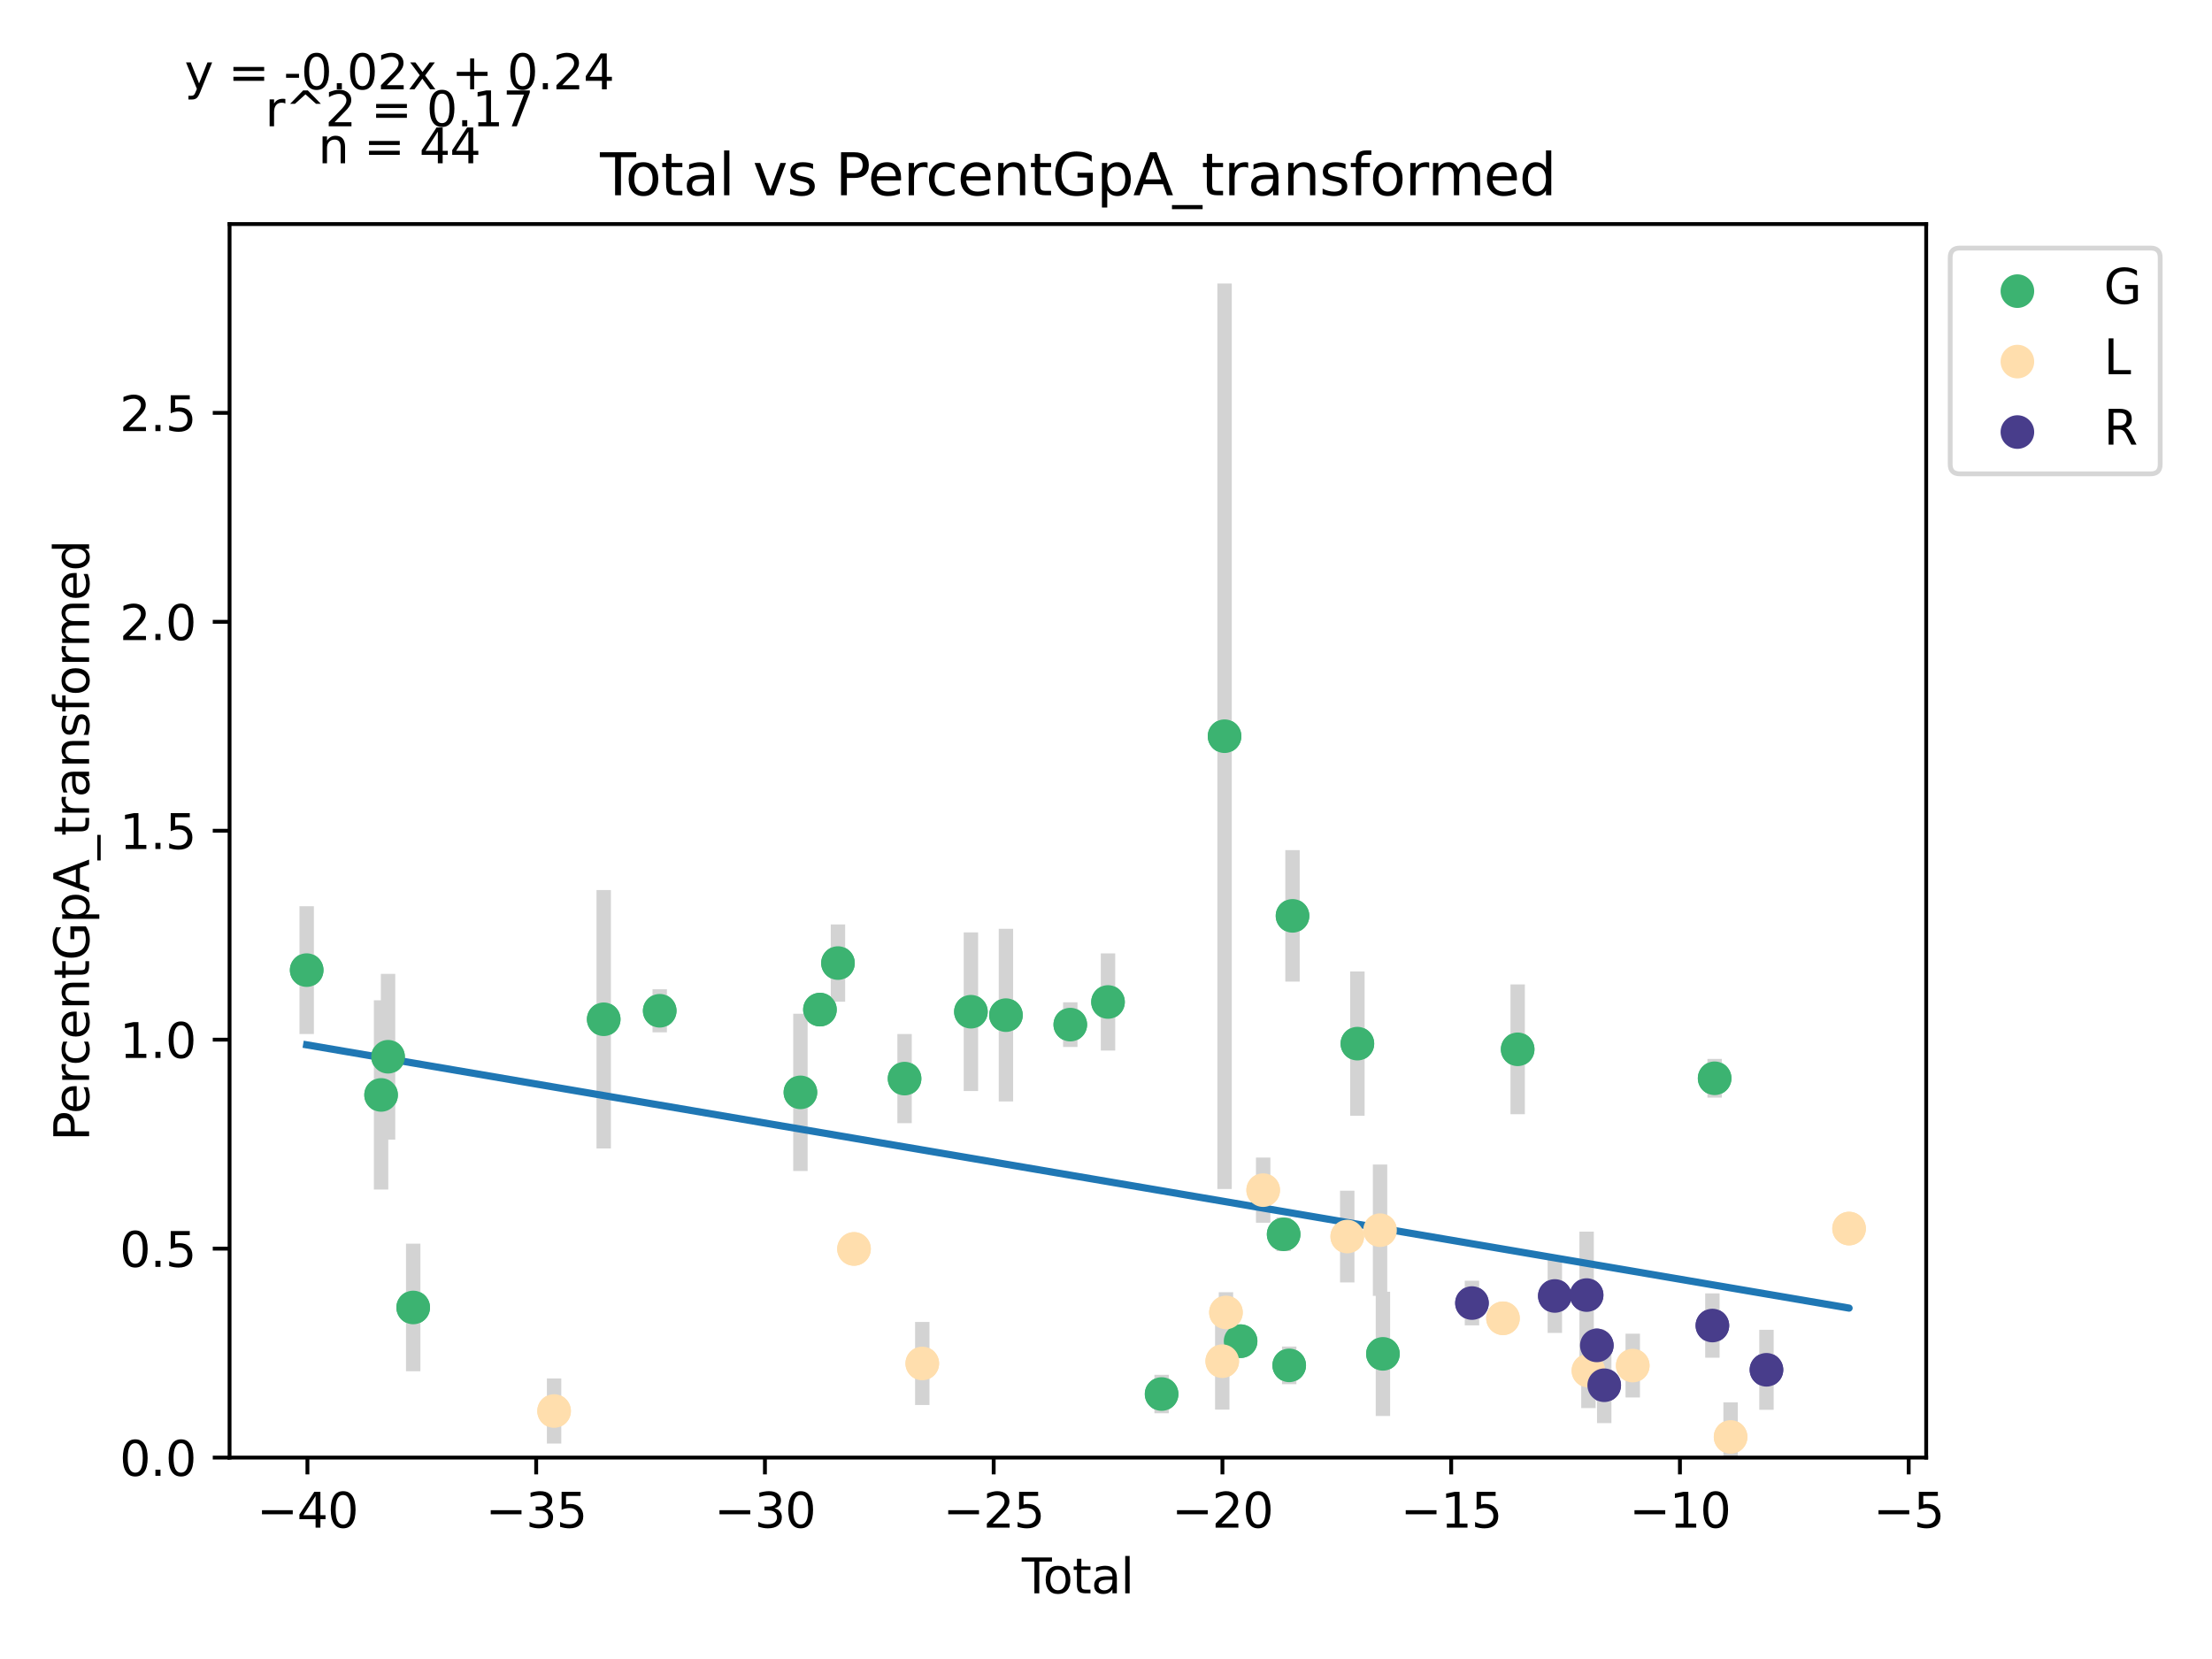 <?xml version="1.0" encoding="utf-8" standalone="no"?>
<!DOCTYPE svg PUBLIC "-//W3C//DTD SVG 1.1//EN"
  "http://www.w3.org/Graphics/SVG/1.1/DTD/svg11.dtd">
<svg xmlns:xlink="http://www.w3.org/1999/xlink" width="460.8pt" height="345.6pt" viewBox="0 0 460.8 345.6" xmlns="http://www.w3.org/2000/svg" version="1.1">
 <defs>
  <style type="text/css">*{stroke-linejoin: round; stroke-linecap: butt}</style>
 </defs>
 <g id="figure_1">
  <g id="patch_1">
   <path d="M 0 345.6 
L 460.8 345.6 
L 460.8 0 
L 0 0 
z
" style="fill: #ffffff"/>
  </g>
  <g id="axes_1">
   <g id="patch_2">
    <path d="M 47.821 303.64 
L 401.26 303.64 
L 401.26 46.676 
L 47.821 46.676 
z
" style="fill: #ffffff"/>
   </g>
   <g id="PathCollection_1">
    <defs>
     <path id="md500ea1c05" d="M 0 3 
C 0.796 3 1.559 2.684 2.121 2.121 
C 2.684 1.559 3 0.796 3 0 
C 3 -0.796 2.684 -1.559 2.121 -2.121 
C 1.559 -2.684 0.796 -3 0 -3 
C -0.796 -3 -1.559 -2.684 -2.121 -2.121 
C -2.684 -1.559 -3 -0.796 -3 0 
C -3 0.796 -2.684 1.559 -2.121 2.121 
C -1.559 2.684 -0.796 3 0 3 
z
" style="stroke: #3cb371"/>
    </defs>
    <g clip-path="url(#pdb91f8c0ce)">
     <use xlink:href="#md500ea1c05" x="63.887" y="202.094" style="fill: #3cb371; stroke: #3cb371"/>
     <use xlink:href="#md500ea1c05" x="79.386" y="228.094" style="fill: #3cb371; stroke: #3cb371"/>
     <use xlink:href="#md500ea1c05" x="80.841" y="220.141" style="fill: #3cb371; stroke: #3cb371"/>
     <use xlink:href="#md500ea1c05" x="86.076" y="272.372" style="fill: #3cb371; stroke: #3cb371"/>
     <use xlink:href="#md500ea1c05" x="170.807" y="210.32" style="fill: #3cb371; stroke: #3cb371"/>
     <use xlink:href="#md500ea1c05" x="188.438" y="224.694" style="fill: #3cb371; stroke: #3cb371"/>
     <use xlink:href="#md500ea1c05" x="202.258" y="210.761" style="fill: #3cb371; stroke: #3cb371"/>
     <use xlink:href="#md500ea1c05" x="230.819" y="208.733" style="fill: #3cb371; stroke: #3cb371"/>
     <use xlink:href="#md500ea1c05" x="241.983" y="290.403" style="fill: #3cb371; stroke: #3cb371"/>
     <use xlink:href="#md500ea1c05" x="255.098" y="153.367" style="fill: #3cb371; stroke: #3cb371"/>
     <use xlink:href="#md500ea1c05" x="267.406" y="257.13" style="fill: #3cb371; stroke: #3cb371"/>
     <use xlink:href="#md500ea1c05" x="282.77" y="217.411" style="fill: #3cb371; stroke: #3cb371"/>
     <use xlink:href="#md500ea1c05" x="288.089" y="282.033" style="fill: #3cb371; stroke: #3cb371"/>
     <use xlink:href="#md500ea1c05" x="357.189" y="224.626" style="fill: #3cb371; stroke: #3cb371"/>
     <use xlink:href="#md500ea1c05" x="125.765" y="212.334" style="fill: #3cb371; stroke: #3cb371"/>
     <use xlink:href="#md500ea1c05" x="137.43" y="210.564" style="fill: #3cb371; stroke: #3cb371"/>
     <use xlink:href="#md500ea1c05" x="166.741" y="227.559" style="fill: #3cb371; stroke: #3cb371"/>
     <use xlink:href="#md500ea1c05" x="174.564" y="200.626" style="fill: #3cb371; stroke: #3cb371"/>
     <use xlink:href="#md500ea1c05" x="209.557" y="211.473" style="fill: #3cb371; stroke: #3cb371"/>
     <use xlink:href="#md500ea1c05" x="222.961" y="213.447" style="fill: #3cb371; stroke: #3cb371"/>
     <use xlink:href="#md500ea1c05" x="258.441" y="279.391" style="fill: #3cb371; stroke: #3cb371"/>
     <use xlink:href="#md500ea1c05" x="268.567" y="284.43" style="fill: #3cb371; stroke: #3cb371"/>
     <use xlink:href="#md500ea1c05" x="269.255" y="190.788" style="fill: #3cb371; stroke: #3cb371"/>
     <use xlink:href="#md500ea1c05" x="316.159" y="218.592" style="fill: #3cb371; stroke: #3cb371"/>
    </g>
   </g>
   <g id="PathCollection_2">
    <defs>
     <path id="md39bc22616" d="M 0 3 
C 0.796 3 1.559 2.684 2.121 2.121 
C 2.684 1.559 3 0.796 3 0 
C 3 -0.796 2.684 -1.559 2.121 -2.121 
C 1.559 -2.684 0.796 -3 0 -3 
C -0.796 -3 -1.559 -2.684 -2.121 -2.121 
C -2.684 -1.559 -3 -0.796 -3 0 
C -3 0.796 -2.684 1.559 -2.121 2.121 
C -1.559 2.684 -0.796 3 0 3 
z
" style="stroke: #ffdead"/>
    </defs>
    <g clip-path="url(#pdb91f8c0ce)">
     <use xlink:href="#md39bc22616" x="192.128" y="284.034" style="fill: #ffdead; stroke: #ffdead"/>
     <use xlink:href="#md39bc22616" x="254.617" y="283.56" style="fill: #ffdead; stroke: #ffdead"/>
     <use xlink:href="#md39bc22616" x="255.388" y="273.406" style="fill: #ffdead; stroke: #ffdead"/>
     <use xlink:href="#md39bc22616" x="263.144" y="247.927" style="fill: #ffdead; stroke: #ffdead"/>
     <use xlink:href="#md39bc22616" x="280.656" y="257.594" style="fill: #ffdead; stroke: #ffdead"/>
     <use xlink:href="#md39bc22616" x="313.097" y="274.624" style="fill: #ffdead; stroke: #ffdead"/>
     <use xlink:href="#md39bc22616" x="340.131" y="284.477" style="fill: #ffdead; stroke: #ffdead"/>
     <use xlink:href="#md39bc22616" x="115.427" y="293.942" style="fill: #ffdead; stroke: #ffdead"/>
     <use xlink:href="#md39bc22616" x="177.904" y="260.175" style="fill: #ffdead; stroke: #ffdead"/>
     <use xlink:href="#md39bc22616" x="287.488" y="256.271" style="fill: #ffdead; stroke: #ffdead"/>
     <use xlink:href="#md39bc22616" x="330.901" y="285.533" style="fill: #ffdead; stroke: #ffdead"/>
     <use xlink:href="#md39bc22616" x="360.514" y="299.341" style="fill: #ffdead; stroke: #ffdead"/>
     <use xlink:href="#md39bc22616" x="385.195" y="255.933" style="fill: #ffdead; stroke: #ffdead"/>
    </g>
   </g>
   <g id="PathCollection_3">
    <defs>
     <path id="mb371d39c06" d="M 0 3 
C 0.796 3 1.559 2.684 2.121 2.121 
C 2.684 1.559 3 0.796 3 0 
C 3 -0.796 2.684 -1.559 2.121 -2.121 
C 1.559 -2.684 0.796 -3 0 -3 
C -0.796 -3 -1.559 -2.684 -2.121 -2.121 
C -2.684 -1.559 -3 -0.796 -3 0 
C -3 0.796 -2.684 1.559 -2.121 2.121 
C -1.559 2.684 -0.796 3 0 3 
z
" style="stroke: #483d8b"/>
    </defs>
    <g clip-path="url(#pdb91f8c0ce)">
     <use xlink:href="#mb371d39c06" x="306.637" y="271.451" style="fill: #483d8b; stroke: #483d8b"/>
     <use xlink:href="#mb371d39c06" x="332.645" y="280.272" style="fill: #483d8b; stroke: #483d8b"/>
     <use xlink:href="#mb371d39c06" x="367.987" y="285.354" style="fill: #483d8b; stroke: #483d8b"/>
     <use xlink:href="#mb371d39c06" x="323.9" y="269.973" style="fill: #483d8b; stroke: #483d8b"/>
     <use xlink:href="#mb371d39c06" x="330.524" y="269.786" style="fill: #483d8b; stroke: #483d8b"/>
     <use xlink:href="#mb371d39c06" x="334.188" y="288.572" style="fill: #483d8b; stroke: #483d8b"/>
     <use xlink:href="#mb371d39c06" x="356.722" y="276.134" style="fill: #483d8b; stroke: #483d8b"/>
    </g>
   </g>
   <g id="matplotlib.axis_1">
    <g id="xtick_1">
     <g id="line2d_1">
      <defs>
       <path id="m8cca5a206f" d="M 0 0 
L 0 3.5 
" style="stroke: #000000; stroke-width: 0.8"/>
      </defs>
      <g>
       <use xlink:href="#m8cca5a206f" x="64.044" y="303.64" style="stroke: #000000; stroke-width: 0.8"/>
      </g>
     </g>
     <g id="text_1">
      <!-- −40 -->
      <g transform="translate(53.492 318.238)scale(0.1 -0.1)">
       <defs>
        <path id="DejaVuSans-2212" d="M 678 2272 
L 4684 2272 
L 4684 1741 
L 678 1741 
L 678 2272 
z
" transform="scale(0.016)"/>
        <path id="DejaVuSans-34" d="M 2419 4116 
L 825 1625 
L 2419 1625 
L 2419 4116 
z
M 2253 4666 
L 3047 4666 
L 3047 1625 
L 3713 1625 
L 3713 1100 
L 3047 1100 
L 3047 0 
L 2419 0 
L 2419 1100 
L 313 1100 
L 313 1709 
L 2253 4666 
z
" transform="scale(0.016)"/>
        <path id="DejaVuSans-30" d="M 2034 4250 
Q 1547 4250 1301 3770 
Q 1056 3291 1056 2328 
Q 1056 1369 1301 889 
Q 1547 409 2034 409 
Q 2525 409 2770 889 
Q 3016 1369 3016 2328 
Q 3016 3291 2770 3770 
Q 2525 4250 2034 4250 
z
M 2034 4750 
Q 2819 4750 3233 4129 
Q 3647 3509 3647 2328 
Q 3647 1150 3233 529 
Q 2819 -91 2034 -91 
Q 1250 -91 836 529 
Q 422 1150 422 2328 
Q 422 3509 836 4129 
Q 1250 4750 2034 4750 
z
" transform="scale(0.016)"/>
       </defs>
       <use xlink:href="#DejaVuSans-2212"/>
       <use xlink:href="#DejaVuSans-34" x="83.789"/>
       <use xlink:href="#DejaVuSans-30" x="147.412"/>
      </g>
     </g>
    </g>
    <g id="xtick_2">
     <g id="line2d_2">
      <g>
       <use xlink:href="#m8cca5a206f" x="111.697" y="303.64" style="stroke: #000000; stroke-width: 0.8"/>
      </g>
     </g>
     <g id="text_2">
      <!-- −35 -->
      <g transform="translate(101.144 318.238)scale(0.1 -0.1)">
       <defs>
        <path id="DejaVuSans-33" d="M 2597 2516 
Q 3050 2419 3304 2112 
Q 3559 1806 3559 1356 
Q 3559 666 3084 287 
Q 2609 -91 1734 -91 
Q 1441 -91 1130 -33 
Q 819 25 488 141 
L 488 750 
Q 750 597 1062 519 
Q 1375 441 1716 441 
Q 2309 441 2620 675 
Q 2931 909 2931 1356 
Q 2931 1769 2642 2001 
Q 2353 2234 1838 2234 
L 1294 2234 
L 1294 2753 
L 1863 2753 
Q 2328 2753 2575 2939 
Q 2822 3125 2822 3475 
Q 2822 3834 2567 4026 
Q 2313 4219 1838 4219 
Q 1578 4219 1281 4162 
Q 984 4106 628 3988 
L 628 4550 
Q 988 4650 1302 4700 
Q 1616 4750 1894 4750 
Q 2613 4750 3031 4423 
Q 3450 4097 3450 3541 
Q 3450 3153 3228 2886 
Q 3006 2619 2597 2516 
z
" transform="scale(0.016)"/>
        <path id="DejaVuSans-35" d="M 691 4666 
L 3169 4666 
L 3169 4134 
L 1269 4134 
L 1269 2991 
Q 1406 3038 1543 3061 
Q 1681 3084 1819 3084 
Q 2600 3084 3056 2656 
Q 3513 2228 3513 1497 
Q 3513 744 3044 326 
Q 2575 -91 1722 -91 
Q 1428 -91 1123 -41 
Q 819 9 494 109 
L 494 744 
Q 775 591 1075 516 
Q 1375 441 1709 441 
Q 2250 441 2565 725 
Q 2881 1009 2881 1497 
Q 2881 1984 2565 2268 
Q 2250 2553 1709 2553 
Q 1456 2553 1204 2497 
Q 953 2441 691 2322 
L 691 4666 
z
" transform="scale(0.016)"/>
       </defs>
       <use xlink:href="#DejaVuSans-2212"/>
       <use xlink:href="#DejaVuSans-33" x="83.789"/>
       <use xlink:href="#DejaVuSans-35" x="147.412"/>
      </g>
     </g>
    </g>
    <g id="xtick_3">
     <g id="line2d_3">
      <g>
       <use xlink:href="#m8cca5a206f" x="159.349" y="303.64" style="stroke: #000000; stroke-width: 0.8"/>
      </g>
     </g>
     <g id="text_3">
      <!-- −30 -->
      <g transform="translate(148.797 318.238)scale(0.1 -0.1)">
       <use xlink:href="#DejaVuSans-2212"/>
       <use xlink:href="#DejaVuSans-33" x="83.789"/>
       <use xlink:href="#DejaVuSans-30" x="147.412"/>
      </g>
     </g>
    </g>
    <g id="xtick_4">
     <g id="line2d_4">
      <g>
       <use xlink:href="#m8cca5a206f" x="207.002" y="303.64" style="stroke: #000000; stroke-width: 0.8"/>
      </g>
     </g>
     <g id="text_4">
      <!-- −25 -->
      <g transform="translate(196.45 318.238)scale(0.1 -0.1)">
       <defs>
        <path id="DejaVuSans-32" d="M 1228 531 
L 3431 531 
L 3431 0 
L 469 0 
L 469 531 
Q 828 903 1448 1529 
Q 2069 2156 2228 2338 
Q 2531 2678 2651 2914 
Q 2772 3150 2772 3378 
Q 2772 3750 2511 3984 
Q 2250 4219 1831 4219 
Q 1534 4219 1204 4116 
Q 875 4013 500 3803 
L 500 4441 
Q 881 4594 1212 4672 
Q 1544 4750 1819 4750 
Q 2544 4750 2975 4387 
Q 3406 4025 3406 3419 
Q 3406 3131 3298 2873 
Q 3191 2616 2906 2266 
Q 2828 2175 2409 1742 
Q 1991 1309 1228 531 
z
" transform="scale(0.016)"/>
       </defs>
       <use xlink:href="#DejaVuSans-2212"/>
       <use xlink:href="#DejaVuSans-32" x="83.789"/>
       <use xlink:href="#DejaVuSans-35" x="147.412"/>
      </g>
     </g>
    </g>
    <g id="xtick_5">
     <g id="line2d_5">
      <g>
       <use xlink:href="#m8cca5a206f" x="254.655" y="303.64" style="stroke: #000000; stroke-width: 0.8"/>
      </g>
     </g>
     <g id="text_5">
      <!-- −20 -->
      <g transform="translate(244.103 318.238)scale(0.1 -0.1)">
       <use xlink:href="#DejaVuSans-2212"/>
       <use xlink:href="#DejaVuSans-32" x="83.789"/>
       <use xlink:href="#DejaVuSans-30" x="147.412"/>
      </g>
     </g>
    </g>
    <g id="xtick_6">
     <g id="line2d_6">
      <g>
       <use xlink:href="#m8cca5a206f" x="302.308" y="303.64" style="stroke: #000000; stroke-width: 0.8"/>
      </g>
     </g>
     <g id="text_6">
      <!-- −15 -->
      <g transform="translate(291.755 318.238)scale(0.1 -0.1)">
       <defs>
        <path id="DejaVuSans-31" d="M 794 531 
L 1825 531 
L 1825 4091 
L 703 3866 
L 703 4441 
L 1819 4666 
L 2450 4666 
L 2450 531 
L 3481 531 
L 3481 0 
L 794 0 
L 794 531 
z
" transform="scale(0.016)"/>
       </defs>
       <use xlink:href="#DejaVuSans-2212"/>
       <use xlink:href="#DejaVuSans-31" x="83.789"/>
       <use xlink:href="#DejaVuSans-35" x="147.412"/>
      </g>
     </g>
    </g>
    <g id="xtick_7">
     <g id="line2d_7">
      <g>
       <use xlink:href="#m8cca5a206f" x="349.96" y="303.64" style="stroke: #000000; stroke-width: 0.8"/>
      </g>
     </g>
     <g id="text_7">
      <!-- −10 -->
      <g transform="translate(339.408 318.238)scale(0.1 -0.1)">
       <use xlink:href="#DejaVuSans-2212"/>
       <use xlink:href="#DejaVuSans-31" x="83.789"/>
       <use xlink:href="#DejaVuSans-30" x="147.412"/>
      </g>
     </g>
    </g>
    <g id="xtick_8">
     <g id="line2d_8">
      <g>
       <use xlink:href="#m8cca5a206f" x="397.613" y="303.64" style="stroke: #000000; stroke-width: 0.8"/>
      </g>
     </g>
     <g id="text_8">
      <!-- −5 -->
      <g transform="translate(390.242 318.238)scale(0.1 -0.1)">
       <use xlink:href="#DejaVuSans-2212"/>
       <use xlink:href="#DejaVuSans-35" x="83.789"/>
      </g>
     </g>
    </g>
    <g id="text_9">
     <!-- Total -->
     <g transform="translate(212.864 331.917)scale(0.1 -0.1)">
      <defs>
       <path id="DejaVuSans-54" d="M -19 4666 
L 3928 4666 
L 3928 4134 
L 2272 4134 
L 2272 0 
L 1638 0 
L 1638 4134 
L -19 4134 
L -19 4666 
z
" transform="scale(0.016)"/>
       <path id="DejaVuSans-6f" d="M 1959 3097 
Q 1497 3097 1228 2736 
Q 959 2375 959 1747 
Q 959 1119 1226 758 
Q 1494 397 1959 397 
Q 2419 397 2687 759 
Q 2956 1122 2956 1747 
Q 2956 2369 2687 2733 
Q 2419 3097 1959 3097 
z
M 1959 3584 
Q 2709 3584 3137 3096 
Q 3566 2609 3566 1747 
Q 3566 888 3137 398 
Q 2709 -91 1959 -91 
Q 1206 -91 779 398 
Q 353 888 353 1747 
Q 353 2609 779 3096 
Q 1206 3584 1959 3584 
z
" transform="scale(0.016)"/>
       <path id="DejaVuSans-74" d="M 1172 4494 
L 1172 3500 
L 2356 3500 
L 2356 3053 
L 1172 3053 
L 1172 1153 
Q 1172 725 1289 603 
Q 1406 481 1766 481 
L 2356 481 
L 2356 0 
L 1766 0 
Q 1100 0 847 248 
Q 594 497 594 1153 
L 594 3053 
L 172 3053 
L 172 3500 
L 594 3500 
L 594 4494 
L 1172 4494 
z
" transform="scale(0.016)"/>
       <path id="DejaVuSans-61" d="M 2194 1759 
Q 1497 1759 1228 1600 
Q 959 1441 959 1056 
Q 959 750 1161 570 
Q 1363 391 1709 391 
Q 2188 391 2477 730 
Q 2766 1069 2766 1631 
L 2766 1759 
L 2194 1759 
z
M 3341 1997 
L 3341 0 
L 2766 0 
L 2766 531 
Q 2569 213 2275 61 
Q 1981 -91 1556 -91 
Q 1019 -91 701 211 
Q 384 513 384 1019 
Q 384 1609 779 1909 
Q 1175 2209 1959 2209 
L 2766 2209 
L 2766 2266 
Q 2766 2663 2505 2880 
Q 2244 3097 1772 3097 
Q 1472 3097 1187 3025 
Q 903 2953 641 2809 
L 641 3341 
Q 956 3463 1253 3523 
Q 1550 3584 1831 3584 
Q 2591 3584 2966 3190 
Q 3341 2797 3341 1997 
z
" transform="scale(0.016)"/>
       <path id="DejaVuSans-6c" d="M 603 4863 
L 1178 4863 
L 1178 0 
L 603 0 
L 603 4863 
z
" transform="scale(0.016)"/>
      </defs>
      <use xlink:href="#DejaVuSans-54"/>
      <use xlink:href="#DejaVuSans-6f" x="44.084"/>
      <use xlink:href="#DejaVuSans-74" x="105.266"/>
      <use xlink:href="#DejaVuSans-61" x="144.475"/>
      <use xlink:href="#DejaVuSans-6c" x="205.754"/>
     </g>
    </g>
   </g>
   <g id="matplotlib.axis_2">
    <g id="ytick_1">
     <g id="line2d_9">
      <defs>
       <path id="m41cb941890" d="M 0 0 
L -3.5 0 
" style="stroke: #000000; stroke-width: 0.8"/>
      </defs>
      <g>
       <use xlink:href="#m41cb941890" x="47.821" y="303.64" style="stroke: #000000; stroke-width: 0.8"/>
      </g>
     </g>
     <g id="text_10">
      <!-- 0.0 -->
      <g transform="translate(24.918 307.439)scale(0.1 -0.1)">
       <defs>
        <path id="DejaVuSans-2e" d="M 684 794 
L 1344 794 
L 1344 0 
L 684 0 
L 684 794 
z
" transform="scale(0.016)"/>
       </defs>
       <use xlink:href="#DejaVuSans-30"/>
       <use xlink:href="#DejaVuSans-2e" x="63.623"/>
       <use xlink:href="#DejaVuSans-30" x="95.41"/>
      </g>
     </g>
    </g>
    <g id="ytick_2">
     <g id="line2d_10">
      <g>
       <use xlink:href="#m41cb941890" x="47.821" y="260.113" style="stroke: #000000; stroke-width: 0.8"/>
      </g>
     </g>
     <g id="text_11">
      <!-- 0.5 -->
      <g transform="translate(24.918 263.913)scale(0.1 -0.1)">
       <use xlink:href="#DejaVuSans-30"/>
       <use xlink:href="#DejaVuSans-2e" x="63.623"/>
       <use xlink:href="#DejaVuSans-35" x="95.41"/>
      </g>
     </g>
    </g>
    <g id="ytick_3">
     <g id="line2d_11">
      <g>
       <use xlink:href="#m41cb941890" x="47.821" y="216.587" style="stroke: #000000; stroke-width: 0.8"/>
      </g>
     </g>
     <g id="text_12">
      <!-- 1.0 -->
      <g transform="translate(24.918 220.386)scale(0.1 -0.1)">
       <use xlink:href="#DejaVuSans-31"/>
       <use xlink:href="#DejaVuSans-2e" x="63.623"/>
       <use xlink:href="#DejaVuSans-30" x="95.41"/>
      </g>
     </g>
    </g>
    <g id="ytick_4">
     <g id="line2d_12">
      <g>
       <use xlink:href="#m41cb941890" x="47.821" y="173.06" style="stroke: #000000; stroke-width: 0.8"/>
      </g>
     </g>
     <g id="text_13">
      <!-- 1.5 -->
      <g transform="translate(24.918 176.859)scale(0.1 -0.1)">
       <use xlink:href="#DejaVuSans-31"/>
       <use xlink:href="#DejaVuSans-2e" x="63.623"/>
       <use xlink:href="#DejaVuSans-35" x="95.41"/>
      </g>
     </g>
    </g>
    <g id="ytick_5">
     <g id="line2d_13">
      <g>
       <use xlink:href="#m41cb941890" x="47.821" y="129.534" style="stroke: #000000; stroke-width: 0.8"/>
      </g>
     </g>
     <g id="text_14">
      <!-- 2.0 -->
      <g transform="translate(24.918 133.333)scale(0.1 -0.1)">
       <use xlink:href="#DejaVuSans-32"/>
       <use xlink:href="#DejaVuSans-2e" x="63.623"/>
       <use xlink:href="#DejaVuSans-30" x="95.41"/>
      </g>
     </g>
    </g>
    <g id="ytick_6">
     <g id="line2d_14">
      <g>
       <use xlink:href="#m41cb941890" x="47.821" y="86.007" style="stroke: #000000; stroke-width: 0.8"/>
      </g>
     </g>
     <g id="text_15">
      <!-- 2.5 -->
      <g transform="translate(24.918 89.806)scale(0.1 -0.1)">
       <use xlink:href="#DejaVuSans-32"/>
       <use xlink:href="#DejaVuSans-2e" x="63.623"/>
       <use xlink:href="#DejaVuSans-35" x="95.41"/>
      </g>
     </g>
    </g>
    <g id="text_16">
     <!-- PercentGpA_transformed -->
     <g transform="translate(18.56 237.696)rotate(-90)scale(0.1 -0.1)">
      <defs>
       <path id="DejaVuSans-50" d="M 1259 4147 
L 1259 2394 
L 2053 2394 
Q 2494 2394 2734 2622 
Q 2975 2850 2975 3272 
Q 2975 3691 2734 3919 
Q 2494 4147 2053 4147 
L 1259 4147 
z
M 628 4666 
L 2053 4666 
Q 2838 4666 3239 4311 
Q 3641 3956 3641 3272 
Q 3641 2581 3239 2228 
Q 2838 1875 2053 1875 
L 1259 1875 
L 1259 0 
L 628 0 
L 628 4666 
z
" transform="scale(0.016)"/>
       <path id="DejaVuSans-65" d="M 3597 1894 
L 3597 1613 
L 953 1613 
Q 991 1019 1311 708 
Q 1631 397 2203 397 
Q 2534 397 2845 478 
Q 3156 559 3463 722 
L 3463 178 
Q 3153 47 2828 -22 
Q 2503 -91 2169 -91 
Q 1331 -91 842 396 
Q 353 884 353 1716 
Q 353 2575 817 3079 
Q 1281 3584 2069 3584 
Q 2775 3584 3186 3129 
Q 3597 2675 3597 1894 
z
M 3022 2063 
Q 3016 2534 2758 2815 
Q 2500 3097 2075 3097 
Q 1594 3097 1305 2825 
Q 1016 2553 972 2059 
L 3022 2063 
z
" transform="scale(0.016)"/>
       <path id="DejaVuSans-72" d="M 2631 2963 
Q 2534 3019 2420 3045 
Q 2306 3072 2169 3072 
Q 1681 3072 1420 2755 
Q 1159 2438 1159 1844 
L 1159 0 
L 581 0 
L 581 3500 
L 1159 3500 
L 1159 2956 
Q 1341 3275 1631 3429 
Q 1922 3584 2338 3584 
Q 2397 3584 2469 3576 
Q 2541 3569 2628 3553 
L 2631 2963 
z
" transform="scale(0.016)"/>
       <path id="DejaVuSans-63" d="M 3122 3366 
L 3122 2828 
Q 2878 2963 2633 3030 
Q 2388 3097 2138 3097 
Q 1578 3097 1268 2742 
Q 959 2388 959 1747 
Q 959 1106 1268 751 
Q 1578 397 2138 397 
Q 2388 397 2633 464 
Q 2878 531 3122 666 
L 3122 134 
Q 2881 22 2623 -34 
Q 2366 -91 2075 -91 
Q 1284 -91 818 406 
Q 353 903 353 1747 
Q 353 2603 823 3093 
Q 1294 3584 2113 3584 
Q 2378 3584 2631 3529 
Q 2884 3475 3122 3366 
z
" transform="scale(0.016)"/>
       <path id="DejaVuSans-6e" d="M 3513 2113 
L 3513 0 
L 2938 0 
L 2938 2094 
Q 2938 2591 2744 2837 
Q 2550 3084 2163 3084 
Q 1697 3084 1428 2787 
Q 1159 2491 1159 1978 
L 1159 0 
L 581 0 
L 581 3500 
L 1159 3500 
L 1159 2956 
Q 1366 3272 1645 3428 
Q 1925 3584 2291 3584 
Q 2894 3584 3203 3211 
Q 3513 2838 3513 2113 
z
" transform="scale(0.016)"/>
       <path id="DejaVuSans-47" d="M 3809 666 
L 3809 1919 
L 2778 1919 
L 2778 2438 
L 4434 2438 
L 4434 434 
Q 4069 175 3628 42 
Q 3188 -91 2688 -91 
Q 1594 -91 976 548 
Q 359 1188 359 2328 
Q 359 3472 976 4111 
Q 1594 4750 2688 4750 
Q 3144 4750 3555 4637 
Q 3966 4525 4313 4306 
L 4313 3634 
Q 3963 3931 3569 4081 
Q 3175 4231 2741 4231 
Q 1884 4231 1454 3753 
Q 1025 3275 1025 2328 
Q 1025 1384 1454 906 
Q 1884 428 2741 428 
Q 3075 428 3337 486 
Q 3600 544 3809 666 
z
" transform="scale(0.016)"/>
       <path id="DejaVuSans-70" d="M 1159 525 
L 1159 -1331 
L 581 -1331 
L 581 3500 
L 1159 3500 
L 1159 2969 
Q 1341 3281 1617 3432 
Q 1894 3584 2278 3584 
Q 2916 3584 3314 3078 
Q 3713 2572 3713 1747 
Q 3713 922 3314 415 
Q 2916 -91 2278 -91 
Q 1894 -91 1617 61 
Q 1341 213 1159 525 
z
M 3116 1747 
Q 3116 2381 2855 2742 
Q 2594 3103 2138 3103 
Q 1681 3103 1420 2742 
Q 1159 2381 1159 1747 
Q 1159 1113 1420 752 
Q 1681 391 2138 391 
Q 2594 391 2855 752 
Q 3116 1113 3116 1747 
z
" transform="scale(0.016)"/>
       <path id="DejaVuSans-41" d="M 2188 4044 
L 1331 1722 
L 3047 1722 
L 2188 4044 
z
M 1831 4666 
L 2547 4666 
L 4325 0 
L 3669 0 
L 3244 1197 
L 1141 1197 
L 716 0 
L 50 0 
L 1831 4666 
z
" transform="scale(0.016)"/>
       <path id="DejaVuSans-5f" d="M 3263 -1063 
L 3263 -1509 
L -63 -1509 
L -63 -1063 
L 3263 -1063 
z
" transform="scale(0.016)"/>
       <path id="DejaVuSans-73" d="M 2834 3397 
L 2834 2853 
Q 2591 2978 2328 3040 
Q 2066 3103 1784 3103 
Q 1356 3103 1142 2972 
Q 928 2841 928 2578 
Q 928 2378 1081 2264 
Q 1234 2150 1697 2047 
L 1894 2003 
Q 2506 1872 2764 1633 
Q 3022 1394 3022 966 
Q 3022 478 2636 193 
Q 2250 -91 1575 -91 
Q 1294 -91 989 -36 
Q 684 19 347 128 
L 347 722 
Q 666 556 975 473 
Q 1284 391 1588 391 
Q 1994 391 2212 530 
Q 2431 669 2431 922 
Q 2431 1156 2273 1281 
Q 2116 1406 1581 1522 
L 1381 1569 
Q 847 1681 609 1914 
Q 372 2147 372 2553 
Q 372 3047 722 3315 
Q 1072 3584 1716 3584 
Q 2034 3584 2315 3537 
Q 2597 3491 2834 3397 
z
" transform="scale(0.016)"/>
       <path id="DejaVuSans-66" d="M 2375 4863 
L 2375 4384 
L 1825 4384 
Q 1516 4384 1395 4259 
Q 1275 4134 1275 3809 
L 1275 3500 
L 2222 3500 
L 2222 3053 
L 1275 3053 
L 1275 0 
L 697 0 
L 697 3053 
L 147 3053 
L 147 3500 
L 697 3500 
L 697 3744 
Q 697 4328 969 4595 
Q 1241 4863 1831 4863 
L 2375 4863 
z
" transform="scale(0.016)"/>
       <path id="DejaVuSans-6d" d="M 3328 2828 
Q 3544 3216 3844 3400 
Q 4144 3584 4550 3584 
Q 5097 3584 5394 3201 
Q 5691 2819 5691 2113 
L 5691 0 
L 5113 0 
L 5113 2094 
Q 5113 2597 4934 2840 
Q 4756 3084 4391 3084 
Q 3944 3084 3684 2787 
Q 3425 2491 3425 1978 
L 3425 0 
L 2847 0 
L 2847 2094 
Q 2847 2600 2669 2842 
Q 2491 3084 2119 3084 
Q 1678 3084 1418 2786 
Q 1159 2488 1159 1978 
L 1159 0 
L 581 0 
L 581 3500 
L 1159 3500 
L 1159 2956 
Q 1356 3278 1631 3431 
Q 1906 3584 2284 3584 
Q 2666 3584 2933 3390 
Q 3200 3197 3328 2828 
z
" transform="scale(0.016)"/>
       <path id="DejaVuSans-64" d="M 2906 2969 
L 2906 4863 
L 3481 4863 
L 3481 0 
L 2906 0 
L 2906 525 
Q 2725 213 2448 61 
Q 2172 -91 1784 -91 
Q 1150 -91 751 415 
Q 353 922 353 1747 
Q 353 2572 751 3078 
Q 1150 3584 1784 3584 
Q 2172 3584 2448 3432 
Q 2725 3281 2906 2969 
z
M 947 1747 
Q 947 1113 1208 752 
Q 1469 391 1925 391 
Q 2381 391 2643 752 
Q 2906 1113 2906 1747 
Q 2906 2381 2643 2742 
Q 2381 3103 1925 3103 
Q 1469 3103 1208 2742 
Q 947 2381 947 1747 
z
" transform="scale(0.016)"/>
      </defs>
      <use xlink:href="#DejaVuSans-50"/>
      <use xlink:href="#DejaVuSans-65" x="56.678"/>
      <use xlink:href="#DejaVuSans-72" x="118.201"/>
      <use xlink:href="#DejaVuSans-63" x="157.064"/>
      <use xlink:href="#DejaVuSans-65" x="212.045"/>
      <use xlink:href="#DejaVuSans-6e" x="273.568"/>
      <use xlink:href="#DejaVuSans-74" x="336.947"/>
      <use xlink:href="#DejaVuSans-47" x="376.156"/>
      <use xlink:href="#DejaVuSans-70" x="453.646"/>
      <use xlink:href="#DejaVuSans-41" x="517.123"/>
      <use xlink:href="#DejaVuSans-5f" x="585.531"/>
      <use xlink:href="#DejaVuSans-74" x="635.531"/>
      <use xlink:href="#DejaVuSans-72" x="674.74"/>
      <use xlink:href="#DejaVuSans-61" x="715.854"/>
      <use xlink:href="#DejaVuSans-6e" x="777.133"/>
      <use xlink:href="#DejaVuSans-73" x="840.512"/>
      <use xlink:href="#DejaVuSans-66" x="892.611"/>
      <use xlink:href="#DejaVuSans-6f" x="927.816"/>
      <use xlink:href="#DejaVuSans-72" x="988.998"/>
      <use xlink:href="#DejaVuSans-6d" x="1028.361"/>
      <use xlink:href="#DejaVuSans-65" x="1125.773"/>
      <use xlink:href="#DejaVuSans-64" x="1187.297"/>
     </g>
    </g>
   </g>
   <g id="LineCollection_1">
    <path d="M 63.887 215.404 
L 63.887 188.785 
" clip-path="url(#pdb91f8c0ce)" style="fill: none; stroke: #d3d3d3; stroke-width: 3"/>
    <path d="M 79.386 247.803 
L 79.386 208.385 
" clip-path="url(#pdb91f8c0ce)" style="fill: none; stroke: #d3d3d3; stroke-width: 3"/>
    <path d="M 80.841 237.406 
L 80.841 202.876 
" clip-path="url(#pdb91f8c0ce)" style="fill: none; stroke: #d3d3d3; stroke-width: 3"/>
    <path d="M 86.076 285.66 
L 86.076 259.085 
" clip-path="url(#pdb91f8c0ce)" style="fill: none; stroke: #d3d3d3; stroke-width: 3"/>
    <path d="M 170.807 213.019 
L 170.807 207.622 
" clip-path="url(#pdb91f8c0ce)" style="fill: none; stroke: #d3d3d3; stroke-width: 3"/>
    <path d="M 188.438 233.977 
L 188.438 215.411 
" clip-path="url(#pdb91f8c0ce)" style="fill: none; stroke: #d3d3d3; stroke-width: 3"/>
    <path d="M 202.258 227.281 
L 202.258 194.241 
" clip-path="url(#pdb91f8c0ce)" style="fill: none; stroke: #d3d3d3; stroke-width: 3"/>
    <path d="M 230.819 218.849 
L 230.819 198.617 
" clip-path="url(#pdb91f8c0ce)" style="fill: none; stroke: #d3d3d3; stroke-width: 3"/>
    <path d="M 241.983 294.405 
L 241.983 286.401 
" clip-path="url(#pdb91f8c0ce)" style="fill: none; stroke: #d3d3d3; stroke-width: 3"/>
    <path d="M 255.098 247.684 
L 255.098 59.05 
" clip-path="url(#pdb91f8c0ce)" style="fill: none; stroke: #d3d3d3; stroke-width: 3"/>
    <path d="M 267.406 260.633 
L 267.406 253.627 
" clip-path="url(#pdb91f8c0ce)" style="fill: none; stroke: #d3d3d3; stroke-width: 3"/>
    <path d="M 282.77 232.444 
L 282.77 202.377 
" clip-path="url(#pdb91f8c0ce)" style="fill: none; stroke: #d3d3d3; stroke-width: 3"/>
    <path d="M 288.089 294.969 
L 288.089 269.097 
" clip-path="url(#pdb91f8c0ce)" style="fill: none; stroke: #d3d3d3; stroke-width: 3"/>
    <path d="M 357.189 228.659 
L 357.189 220.593 
" clip-path="url(#pdb91f8c0ce)" style="fill: none; stroke: #d3d3d3; stroke-width: 3"/>
    <path d="M 125.765 239.249 
L 125.765 185.418 
" clip-path="url(#pdb91f8c0ce)" style="fill: none; stroke: #d3d3d3; stroke-width: 3"/>
    <path d="M 137.43 215.05 
L 137.43 206.079 
" clip-path="url(#pdb91f8c0ce)" style="fill: none; stroke: #d3d3d3; stroke-width: 3"/>
    <path d="M 166.741 243.939 
L 166.741 211.179 
" clip-path="url(#pdb91f8c0ce)" style="fill: none; stroke: #d3d3d3; stroke-width: 3"/>
    <path d="M 174.564 208.672 
L 174.564 192.58 
" clip-path="url(#pdb91f8c0ce)" style="fill: none; stroke: #d3d3d3; stroke-width: 3"/>
    <path d="M 209.557 229.454 
L 209.557 193.492 
" clip-path="url(#pdb91f8c0ce)" style="fill: none; stroke: #d3d3d3; stroke-width: 3"/>
    <path d="M 222.961 218.097 
L 222.961 208.798 
" clip-path="url(#pdb91f8c0ce)" style="fill: none; stroke: #d3d3d3; stroke-width: 3"/>
    <path d="M 258.441 279.943 
L 258.441 278.839 
" clip-path="url(#pdb91f8c0ce)" style="fill: none; stroke: #d3d3d3; stroke-width: 3"/>
    <path d="M 268.567 288.352 
L 268.567 280.508 
" clip-path="url(#pdb91f8c0ce)" style="fill: none; stroke: #d3d3d3; stroke-width: 3"/>
    <path d="M 269.255 204.483 
L 269.255 177.093 
" clip-path="url(#pdb91f8c0ce)" style="fill: none; stroke: #d3d3d3; stroke-width: 3"/>
    <path d="M 316.159 232.111 
L 316.159 205.073 
" clip-path="url(#pdb91f8c0ce)" style="fill: none; stroke: #d3d3d3; stroke-width: 3"/>
   </g>
   <g id="LineCollection_2">
    <path d="M 192.128 292.685 
L 192.128 275.383 
" clip-path="url(#pdb91f8c0ce)" style="fill: none; stroke: #d3d3d3; stroke-width: 3"/>
    <path d="M 254.617 293.65 
L 254.617 273.47 
" clip-path="url(#pdb91f8c0ce)" style="fill: none; stroke: #d3d3d3; stroke-width: 3"/>
    <path d="M 255.388 277.623 
L 255.388 269.188 
" clip-path="url(#pdb91f8c0ce)" style="fill: none; stroke: #d3d3d3; stroke-width: 3"/>
    <path d="M 263.144 254.719 
L 263.144 241.135 
" clip-path="url(#pdb91f8c0ce)" style="fill: none; stroke: #d3d3d3; stroke-width: 3"/>
    <path d="M 280.656 267.148 
L 280.656 248.04 
" clip-path="url(#pdb91f8c0ce)" style="fill: none; stroke: #d3d3d3; stroke-width: 3"/>
    <path d="M 313.097 276.833 
L 313.097 272.415 
" clip-path="url(#pdb91f8c0ce)" style="fill: none; stroke: #d3d3d3; stroke-width: 3"/>
    <path d="M 340.131 291.118 
L 340.131 277.836 
" clip-path="url(#pdb91f8c0ce)" style="fill: none; stroke: #d3d3d3; stroke-width: 3"/>
    <path d="M 115.427 300.729 
L 115.427 287.154 
" clip-path="url(#pdb91f8c0ce)" style="fill: none; stroke: #d3d3d3; stroke-width: 3"/>
    <path d="M 177.904 263.282 
L 177.904 257.068 
" clip-path="url(#pdb91f8c0ce)" style="fill: none; stroke: #d3d3d3; stroke-width: 3"/>
    <path d="M 287.488 269.953 
L 287.488 242.59 
" clip-path="url(#pdb91f8c0ce)" style="fill: none; stroke: #d3d3d3; stroke-width: 3"/>
    <path d="M 330.901 293.325 
L 330.901 277.741 
" clip-path="url(#pdb91f8c0ce)" style="fill: none; stroke: #d3d3d3; stroke-width: 3"/>
    <path d="M 360.514 306.545 
L 360.514 292.136 
" clip-path="url(#pdb91f8c0ce)" style="fill: none; stroke: #d3d3d3; stroke-width: 3"/>
    <path d="M 385.195 257.441 
L 385.195 254.425 
" clip-path="url(#pdb91f8c0ce)" style="fill: none; stroke: #d3d3d3; stroke-width: 3"/>
   </g>
   <g id="LineCollection_3">
    <path d="M 306.637 276.105 
L 306.637 266.797 
" clip-path="url(#pdb91f8c0ce)" style="fill: none; stroke: #d3d3d3; stroke-width: 3"/>
    <path d="M 332.645 283.624 
L 332.645 276.921 
" clip-path="url(#pdb91f8c0ce)" style="fill: none; stroke: #d3d3d3; stroke-width: 3"/>
    <path d="M 367.987 293.683 
L 367.987 277.025 
" clip-path="url(#pdb91f8c0ce)" style="fill: none; stroke: #d3d3d3; stroke-width: 3"/>
    <path d="M 323.9 277.666 
L 323.9 262.281 
" clip-path="url(#pdb91f8c0ce)" style="fill: none; stroke: #d3d3d3; stroke-width: 3"/>
    <path d="M 330.524 283 
L 330.524 256.572 
" clip-path="url(#pdb91f8c0ce)" style="fill: none; stroke: #d3d3d3; stroke-width: 3"/>
    <path d="M 334.188 296.466 
L 334.188 280.677 
" clip-path="url(#pdb91f8c0ce)" style="fill: none; stroke: #d3d3d3; stroke-width: 3"/>
    <path d="M 356.722 282.832 
L 356.722 269.435 
" clip-path="url(#pdb91f8c0ce)" style="fill: none; stroke: #d3d3d3; stroke-width: 3"/>
   </g>
   <g id="line2d_15">
    <path d="M 63.887 217.659 
L 79.386 220.304 
L 80.841 220.552 
L 86.076 221.446 
L 170.807 235.908 
L 188.438 238.918 
L 202.258 241.276 
L 230.819 246.151 
L 241.983 248.057 
L 255.098 250.296 
L 267.406 252.396 
L 282.77 255.019 
L 288.089 255.927 
L 357.189 267.721 
L 192.128 239.547 
L 254.617 250.213 
L 255.388 250.345 
L 263.144 251.669 
L 280.656 254.658 
L 313.097 260.195 
L 340.131 264.809 
L 306.637 259.093 
L 332.645 263.532 
L 367.987 269.564 
L 125.765 228.22 
L 137.43 230.211 
L 166.741 235.214 
L 174.564 236.55 
L 209.557 242.522 
L 222.961 244.81 
L 258.441 250.866 
L 268.567 252.594 
L 269.255 252.712 
L 316.159 260.718 
L 115.427 226.456 
L 177.904 237.12 
L 287.488 255.824 
L 330.901 263.234 
L 360.514 268.289 
L 385.195 272.501 
L 323.9 262.039 
L 330.524 263.17 
L 334.188 263.795 
L 356.722 267.641 
" clip-path="url(#pdb91f8c0ce)" style="fill: none; stroke: #1f77b4; stroke-width: 1.5; stroke-linecap: square"/>
   </g>
   <g id="line2d_16">
    <g clip-path="url(#pdb91f8c0ce)">
     <use xlink:href="#md500ea1c05" x="63.887" y="202.094" style="fill: #3cb371; stroke: #3cb371"/>
     <use xlink:href="#md500ea1c05" x="79.386" y="228.094" style="fill: #3cb371; stroke: #3cb371"/>
     <use xlink:href="#md500ea1c05" x="80.841" y="220.141" style="fill: #3cb371; stroke: #3cb371"/>
     <use xlink:href="#md500ea1c05" x="86.076" y="272.372" style="fill: #3cb371; stroke: #3cb371"/>
     <use xlink:href="#md500ea1c05" x="170.807" y="210.32" style="fill: #3cb371; stroke: #3cb371"/>
     <use xlink:href="#md500ea1c05" x="188.438" y="224.694" style="fill: #3cb371; stroke: #3cb371"/>
     <use xlink:href="#md500ea1c05" x="202.258" y="210.761" style="fill: #3cb371; stroke: #3cb371"/>
     <use xlink:href="#md500ea1c05" x="230.819" y="208.733" style="fill: #3cb371; stroke: #3cb371"/>
     <use xlink:href="#md500ea1c05" x="241.983" y="290.403" style="fill: #3cb371; stroke: #3cb371"/>
     <use xlink:href="#md500ea1c05" x="255.098" y="153.367" style="fill: #3cb371; stroke: #3cb371"/>
     <use xlink:href="#md500ea1c05" x="267.406" y="257.13" style="fill: #3cb371; stroke: #3cb371"/>
     <use xlink:href="#md500ea1c05" x="282.77" y="217.411" style="fill: #3cb371; stroke: #3cb371"/>
     <use xlink:href="#md500ea1c05" x="288.089" y="282.033" style="fill: #3cb371; stroke: #3cb371"/>
     <use xlink:href="#md500ea1c05" x="357.189" y="224.626" style="fill: #3cb371; stroke: #3cb371"/>
     <use xlink:href="#md500ea1c05" x="125.765" y="212.334" style="fill: #3cb371; stroke: #3cb371"/>
     <use xlink:href="#md500ea1c05" x="137.43" y="210.564" style="fill: #3cb371; stroke: #3cb371"/>
     <use xlink:href="#md500ea1c05" x="166.741" y="227.559" style="fill: #3cb371; stroke: #3cb371"/>
     <use xlink:href="#md500ea1c05" x="174.564" y="200.626" style="fill: #3cb371; stroke: #3cb371"/>
     <use xlink:href="#md500ea1c05" x="209.557" y="211.473" style="fill: #3cb371; stroke: #3cb371"/>
     <use xlink:href="#md500ea1c05" x="222.961" y="213.447" style="fill: #3cb371; stroke: #3cb371"/>
     <use xlink:href="#md500ea1c05" x="258.441" y="279.391" style="fill: #3cb371; stroke: #3cb371"/>
     <use xlink:href="#md500ea1c05" x="268.567" y="284.43" style="fill: #3cb371; stroke: #3cb371"/>
     <use xlink:href="#md500ea1c05" x="269.255" y="190.788" style="fill: #3cb371; stroke: #3cb371"/>
     <use xlink:href="#md500ea1c05" x="316.159" y="218.592" style="fill: #3cb371; stroke: #3cb371"/>
    </g>
   </g>
   <g id="line2d_17">
    <g clip-path="url(#pdb91f8c0ce)">
     <use xlink:href="#md39bc22616" x="192.128" y="284.034" style="fill: #ffdead; stroke: #ffdead"/>
     <use xlink:href="#md39bc22616" x="254.617" y="283.56" style="fill: #ffdead; stroke: #ffdead"/>
     <use xlink:href="#md39bc22616" x="255.388" y="273.406" style="fill: #ffdead; stroke: #ffdead"/>
     <use xlink:href="#md39bc22616" x="263.144" y="247.927" style="fill: #ffdead; stroke: #ffdead"/>
     <use xlink:href="#md39bc22616" x="280.656" y="257.594" style="fill: #ffdead; stroke: #ffdead"/>
     <use xlink:href="#md39bc22616" x="313.097" y="274.624" style="fill: #ffdead; stroke: #ffdead"/>
     <use xlink:href="#md39bc22616" x="340.131" y="284.477" style="fill: #ffdead; stroke: #ffdead"/>
     <use xlink:href="#md39bc22616" x="115.427" y="293.942" style="fill: #ffdead; stroke: #ffdead"/>
     <use xlink:href="#md39bc22616" x="177.904" y="260.175" style="fill: #ffdead; stroke: #ffdead"/>
     <use xlink:href="#md39bc22616" x="287.488" y="256.271" style="fill: #ffdead; stroke: #ffdead"/>
     <use xlink:href="#md39bc22616" x="330.901" y="285.533" style="fill: #ffdead; stroke: #ffdead"/>
     <use xlink:href="#md39bc22616" x="360.514" y="299.341" style="fill: #ffdead; stroke: #ffdead"/>
     <use xlink:href="#md39bc22616" x="385.195" y="255.933" style="fill: #ffdead; stroke: #ffdead"/>
    </g>
   </g>
   <g id="line2d_18">
    <g clip-path="url(#pdb91f8c0ce)">
     <use xlink:href="#mb371d39c06" x="306.637" y="271.451" style="fill: #483d8b; stroke: #483d8b"/>
     <use xlink:href="#mb371d39c06" x="332.645" y="280.272" style="fill: #483d8b; stroke: #483d8b"/>
     <use xlink:href="#mb371d39c06" x="367.987" y="285.354" style="fill: #483d8b; stroke: #483d8b"/>
     <use xlink:href="#mb371d39c06" x="323.9" y="269.973" style="fill: #483d8b; stroke: #483d8b"/>
     <use xlink:href="#mb371d39c06" x="330.524" y="269.786" style="fill: #483d8b; stroke: #483d8b"/>
     <use xlink:href="#mb371d39c06" x="334.188" y="288.572" style="fill: #483d8b; stroke: #483d8b"/>
     <use xlink:href="#mb371d39c06" x="356.722" y="276.134" style="fill: #483d8b; stroke: #483d8b"/>
    </g>
   </g>
   <g id="patch_3">
    <path d="M 47.821 303.64 
L 47.821 46.676 
" style="fill: none; stroke: #000000; stroke-width: 0.8; stroke-linejoin: miter; stroke-linecap: square"/>
   </g>
   <g id="patch_4">
    <path d="M 401.26 303.64 
L 401.26 46.676 
" style="fill: none; stroke: #000000; stroke-width: 0.8; stroke-linejoin: miter; stroke-linecap: square"/>
   </g>
   <g id="patch_5">
    <path d="M 47.821 303.64 
L 401.26 303.64 
" style="fill: none; stroke: #000000; stroke-width: 0.8; stroke-linejoin: miter; stroke-linecap: square"/>
   </g>
   <g id="patch_6">
    <path d="M 47.821 46.676 
L 401.26 46.676 
" style="fill: none; stroke: #000000; stroke-width: 0.8; stroke-linejoin: miter; stroke-linecap: square"/>
   </g>
   <g id="text_17">
    <!-- y = -0.02x + 0.24 -->
    <g transform="translate(38.441 18.599)scale(0.1 -0.1)">
     <defs>
      <path id="DejaVuSans-79" d="M 2059 -325 
Q 1816 -950 1584 -1140 
Q 1353 -1331 966 -1331 
L 506 -1331 
L 506 -850 
L 844 -850 
Q 1081 -850 1212 -737 
Q 1344 -625 1503 -206 
L 1606 56 
L 191 3500 
L 800 3500 
L 1894 763 
L 2988 3500 
L 3597 3500 
L 2059 -325 
z
" transform="scale(0.016)"/>
      <path id="DejaVuSans-20" transform="scale(0.016)"/>
      <path id="DejaVuSans-3d" d="M 678 2906 
L 4684 2906 
L 4684 2381 
L 678 2381 
L 678 2906 
z
M 678 1631 
L 4684 1631 
L 4684 1100 
L 678 1100 
L 678 1631 
z
" transform="scale(0.016)"/>
      <path id="DejaVuSans-2d" d="M 313 2009 
L 1997 2009 
L 1997 1497 
L 313 1497 
L 313 2009 
z
" transform="scale(0.016)"/>
      <path id="DejaVuSans-78" d="M 3513 3500 
L 2247 1797 
L 3578 0 
L 2900 0 
L 1881 1375 
L 863 0 
L 184 0 
L 1544 1831 
L 300 3500 
L 978 3500 
L 1906 2253 
L 2834 3500 
L 3513 3500 
z
" transform="scale(0.016)"/>
      <path id="DejaVuSans-2b" d="M 2944 4013 
L 2944 2272 
L 4684 2272 
L 4684 1741 
L 2944 1741 
L 2944 0 
L 2419 0 
L 2419 1741 
L 678 1741 
L 678 2272 
L 2419 2272 
L 2419 4013 
L 2944 4013 
z
" transform="scale(0.016)"/>
     </defs>
     <use xlink:href="#DejaVuSans-79"/>
     <use xlink:href="#DejaVuSans-20" x="59.18"/>
     <use xlink:href="#DejaVuSans-3d" x="90.967"/>
     <use xlink:href="#DejaVuSans-20" x="174.756"/>
     <use xlink:href="#DejaVuSans-2d" x="206.543"/>
     <use xlink:href="#DejaVuSans-30" x="242.627"/>
     <use xlink:href="#DejaVuSans-2e" x="306.25"/>
     <use xlink:href="#DejaVuSans-30" x="338.037"/>
     <use xlink:href="#DejaVuSans-32" x="401.66"/>
     <use xlink:href="#DejaVuSans-78" x="465.283"/>
     <use xlink:href="#DejaVuSans-20" x="524.463"/>
     <use xlink:href="#DejaVuSans-2b" x="556.25"/>
     <use xlink:href="#DejaVuSans-20" x="640.039"/>
     <use xlink:href="#DejaVuSans-30" x="671.826"/>
     <use xlink:href="#DejaVuSans-2e" x="735.449"/>
     <use xlink:href="#DejaVuSans-32" x="767.236"/>
     <use xlink:href="#DejaVuSans-34" x="830.859"/>
    </g>
   </g>
   <g id="text_18">
    <!-- r^2 = 0.17 -->
    <g transform="translate(55.238 26.308)scale(0.1 -0.1)">
     <defs>
      <path id="DejaVuSans-5e" d="M 2988 4666 
L 4684 2925 
L 4056 2925 
L 2681 4159 
L 1306 2925 
L 678 2925 
L 2375 4666 
L 2988 4666 
z
" transform="scale(0.016)"/>
      <path id="DejaVuSans-37" d="M 525 4666 
L 3525 4666 
L 3525 4397 
L 1831 0 
L 1172 0 
L 2766 4134 
L 525 4134 
L 525 4666 
z
" transform="scale(0.016)"/>
     </defs>
     <use xlink:href="#DejaVuSans-72"/>
     <use xlink:href="#DejaVuSans-5e" x="41.113"/>
     <use xlink:href="#DejaVuSans-32" x="124.902"/>
     <use xlink:href="#DejaVuSans-20" x="188.525"/>
     <use xlink:href="#DejaVuSans-3d" x="220.312"/>
     <use xlink:href="#DejaVuSans-20" x="304.102"/>
     <use xlink:href="#DejaVuSans-30" x="335.889"/>
     <use xlink:href="#DejaVuSans-2e" x="399.512"/>
     <use xlink:href="#DejaVuSans-31" x="431.299"/>
     <use xlink:href="#DejaVuSans-37" x="494.922"/>
    </g>
   </g>
   <g id="text_19">
    <!-- n = 44 -->
    <g transform="translate(66.266 34.017)scale(0.1 -0.1)">
     <use xlink:href="#DejaVuSans-6e"/>
     <use xlink:href="#DejaVuSans-20" x="63.379"/>
     <use xlink:href="#DejaVuSans-3d" x="95.166"/>
     <use xlink:href="#DejaVuSans-20" x="178.955"/>
     <use xlink:href="#DejaVuSans-34" x="210.742"/>
     <use xlink:href="#DejaVuSans-34" x="274.365"/>
    </g>
   </g>
   <g id="text_20">
    <!-- Total vs PercentGpA_transformed -->
    <g transform="translate(124.992 40.676)scale(0.12 -0.12)">
     <defs>
      <path id="DejaVuSans-76" d="M 191 3500 
L 800 3500 
L 1894 563 
L 2988 3500 
L 3597 3500 
L 2284 0 
L 1503 0 
L 191 3500 
z
" transform="scale(0.016)"/>
     </defs>
     <use xlink:href="#DejaVuSans-54"/>
     <use xlink:href="#DejaVuSans-6f" x="44.084"/>
     <use xlink:href="#DejaVuSans-74" x="105.266"/>
     <use xlink:href="#DejaVuSans-61" x="144.475"/>
     <use xlink:href="#DejaVuSans-6c" x="205.754"/>
     <use xlink:href="#DejaVuSans-20" x="233.537"/>
     <use xlink:href="#DejaVuSans-76" x="265.324"/>
     <use xlink:href="#DejaVuSans-73" x="324.504"/>
     <use xlink:href="#DejaVuSans-20" x="376.604"/>
     <use xlink:href="#DejaVuSans-50" x="408.391"/>
     <use xlink:href="#DejaVuSans-65" x="465.068"/>
     <use xlink:href="#DejaVuSans-72" x="526.592"/>
     <use xlink:href="#DejaVuSans-63" x="565.455"/>
     <use xlink:href="#DejaVuSans-65" x="620.436"/>
     <use xlink:href="#DejaVuSans-6e" x="681.959"/>
     <use xlink:href="#DejaVuSans-74" x="745.338"/>
     <use xlink:href="#DejaVuSans-47" x="784.547"/>
     <use xlink:href="#DejaVuSans-70" x="862.037"/>
     <use xlink:href="#DejaVuSans-41" x="925.514"/>
     <use xlink:href="#DejaVuSans-5f" x="993.922"/>
     <use xlink:href="#DejaVuSans-74" x="1043.922"/>
     <use xlink:href="#DejaVuSans-72" x="1083.131"/>
     <use xlink:href="#DejaVuSans-61" x="1124.244"/>
     <use xlink:href="#DejaVuSans-6e" x="1185.523"/>
     <use xlink:href="#DejaVuSans-73" x="1248.902"/>
     <use xlink:href="#DejaVuSans-66" x="1301.002"/>
     <use xlink:href="#DejaVuSans-6f" x="1336.207"/>
     <use xlink:href="#DejaVuSans-72" x="1397.389"/>
     <use xlink:href="#DejaVuSans-6d" x="1436.752"/>
     <use xlink:href="#DejaVuSans-65" x="1534.164"/>
     <use xlink:href="#DejaVuSans-64" x="1595.688"/>
    </g>
   </g>
   <g id="legend_1">
    <g id="patch_7">
     <path d="M 408.26 98.71 
L 448.008 98.71 
Q 450.008 98.71 450.008 96.71 
L 450.008 53.676 
Q 450.008 51.676 448.008 51.676 
L 408.26 51.676 
Q 406.26 51.676 406.26 53.676 
L 406.26 96.71 
Q 406.26 98.71 408.26 98.71 
z
" style="fill: #ffffff; opacity: 0.8; stroke: #cccccc; stroke-linejoin: miter"/>
    </g>
    <g id="PathCollection_4">
     <g>
      <use xlink:href="#md500ea1c05" x="420.26" y="60.649" style="fill: #3cb371; stroke: #3cb371"/>
     </g>
    </g>
    <g id="text_21">
     <!-- G -->
     <g transform="translate(438.26 63.274)scale(0.1 -0.1)">
      <use xlink:href="#DejaVuSans-47"/>
     </g>
    </g>
    <g id="PathCollection_5">
     <g>
      <use xlink:href="#md39bc22616" x="420.26" y="75.327" style="fill: #ffdead; stroke: #ffdead"/>
     </g>
    </g>
    <g id="text_22">
     <!-- L -->
     <g transform="translate(438.26 77.952)scale(0.1 -0.1)">
      <defs>
       <path id="DejaVuSans-4c" d="M 628 4666 
L 1259 4666 
L 1259 531 
L 3531 531 
L 3531 0 
L 628 0 
L 628 4666 
z
" transform="scale(0.016)"/>
      </defs>
      <use xlink:href="#DejaVuSans-4c"/>
     </g>
    </g>
    <g id="PathCollection_6">
     <g>
      <use xlink:href="#mb371d39c06" x="420.26" y="90.005" style="fill: #483d8b; stroke: #483d8b"/>
     </g>
    </g>
    <g id="text_23">
     <!-- R -->
     <g transform="translate(438.26 92.63)scale(0.1 -0.1)">
      <defs>
       <path id="DejaVuSans-52" d="M 2841 2188 
Q 3044 2119 3236 1894 
Q 3428 1669 3622 1275 
L 4263 0 
L 3584 0 
L 2988 1197 
Q 2756 1666 2539 1819 
Q 2322 1972 1947 1972 
L 1259 1972 
L 1259 0 
L 628 0 
L 628 4666 
L 2053 4666 
Q 2853 4666 3247 4331 
Q 3641 3997 3641 3322 
Q 3641 2881 3436 2590 
Q 3231 2300 2841 2188 
z
M 1259 4147 
L 1259 2491 
L 2053 2491 
Q 2509 2491 2742 2702 
Q 2975 2913 2975 3322 
Q 2975 3731 2742 3939 
Q 2509 4147 2053 4147 
L 1259 4147 
z
" transform="scale(0.016)"/>
      </defs>
      <use xlink:href="#DejaVuSans-52"/>
     </g>
    </g>
   </g>
  </g>
 </g>
 <defs>
  <clipPath id="pdb91f8c0ce">
   <rect x="47.821" y="46.676" width="353.439" height="256.964"/>
  </clipPath>
 </defs>
</svg>
